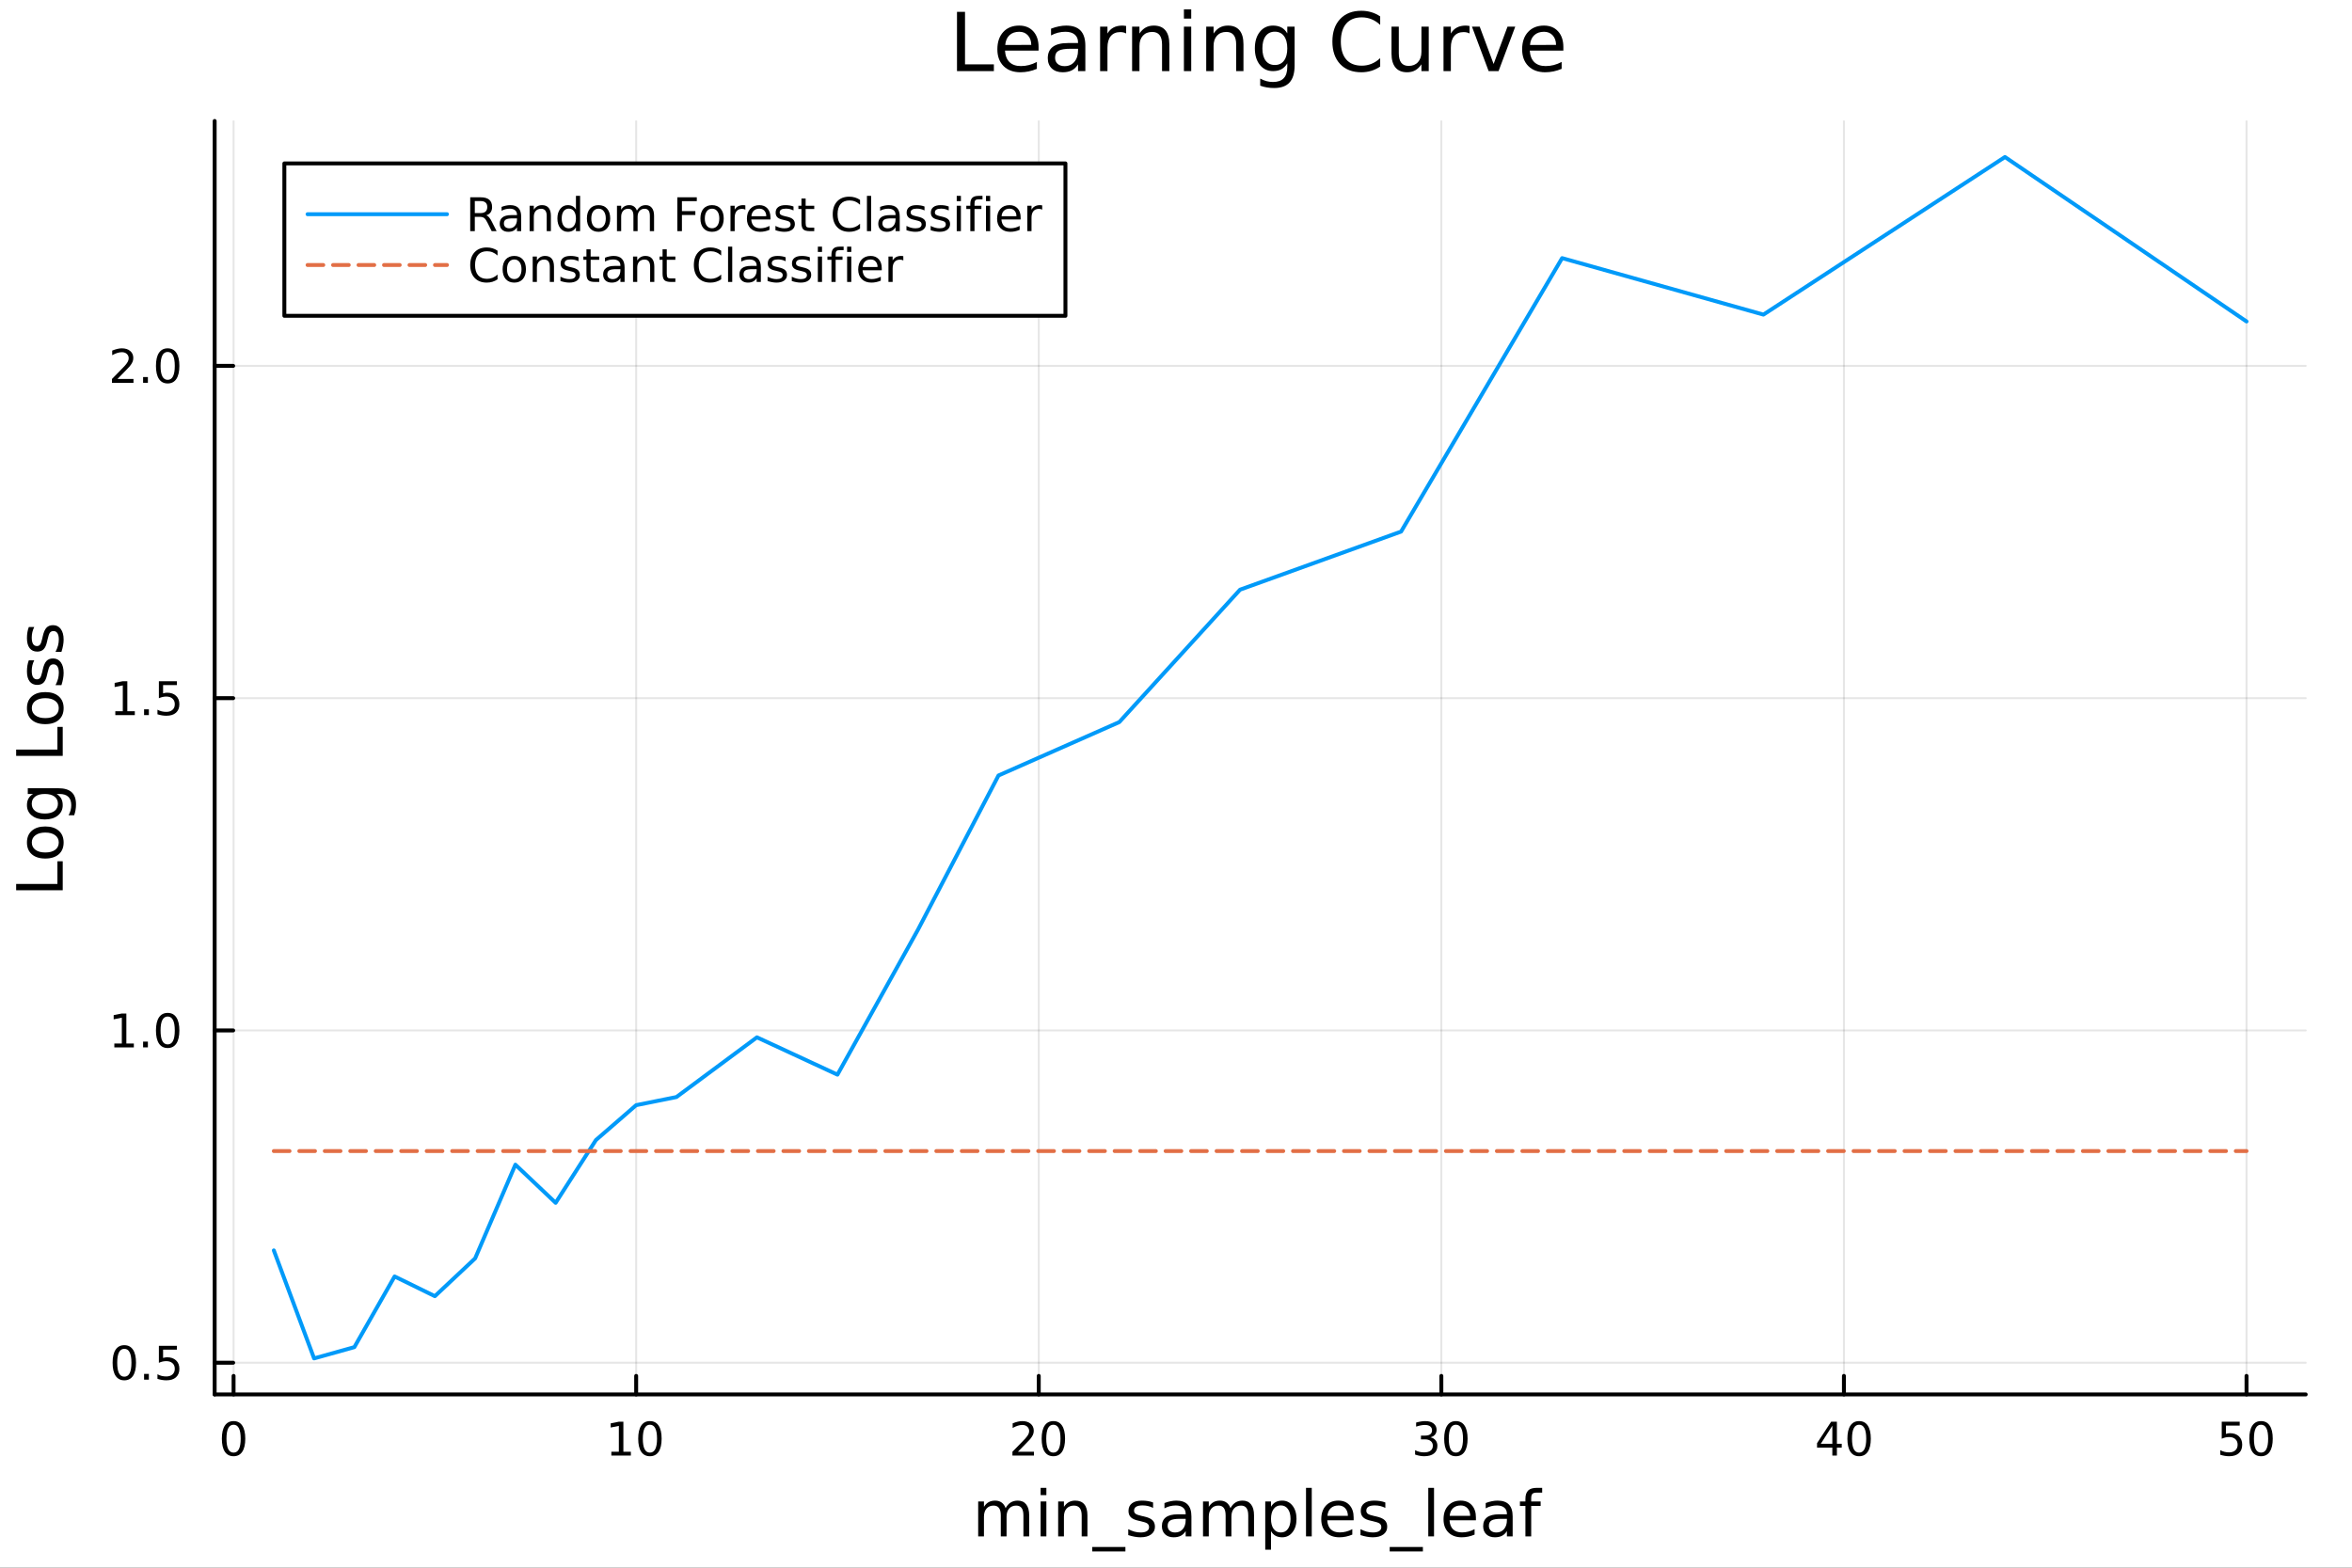 <svg xmlns="http://www.w3.org/2000/svg" xmlns:xlink="http://www.w3.org/1999/xlink" width="600" height="400" viewBox="0 0 2400 1600">
<rect x="0" y="0" width="2400" height="1600" fill="#333333" stroke="none"/>
<defs>
  <clipPath id="clip720">
    <rect x="0" y="0" width="2400" height="1600"></rect>
  </clipPath>
</defs>
<path clip-path="url(#clip720)" d="M0 1600 L2400 1600 L2400 0 L0 0  Z" fill="#ffffff" fill-rule="evenodd" fill-opacity="1"></path>
<defs>
  <clipPath id="clip721">
    <rect x="480" y="0" width="1681" height="1600"></rect>
  </clipPath>
</defs>
<path clip-path="url(#clip720)" d="M219.033 1423.18 L2352.76 1423.18 L2352.76 123.472 L219.033 123.472  Z" fill="#ffffff" fill-rule="evenodd" fill-opacity="1"></path>
<defs>
  <clipPath id="clip722">
    <rect x="219" y="123" width="2135" height="1301"></rect>
  </clipPath>
</defs>
<polyline clip-path="url(#clip722)" style="stroke:#000000; stroke-linecap:round; stroke-linejoin:round; stroke-width:2; stroke-opacity:0.1; fill:none" points="238.341,1423.18 238.341,123.472 "></polyline>
<polyline clip-path="url(#clip722)" style="stroke:#000000; stroke-linecap:round; stroke-linejoin:round; stroke-width:2; stroke-opacity:0.1; fill:none" points="649.146,1423.18 649.146,123.472 "></polyline>
<polyline clip-path="url(#clip722)" style="stroke:#000000; stroke-linecap:round; stroke-linejoin:round; stroke-width:2; stroke-opacity:0.1; fill:none" points="1059.95,1423.18 1059.95,123.472 "></polyline>
<polyline clip-path="url(#clip722)" style="stroke:#000000; stroke-linecap:round; stroke-linejoin:round; stroke-width:2; stroke-opacity:0.1; fill:none" points="1470.76,1423.18 1470.76,123.472 "></polyline>
<polyline clip-path="url(#clip722)" style="stroke:#000000; stroke-linecap:round; stroke-linejoin:round; stroke-width:2; stroke-opacity:0.1; fill:none" points="1881.56,1423.18 1881.56,123.472 "></polyline>
<polyline clip-path="url(#clip722)" style="stroke:#000000; stroke-linecap:round; stroke-linejoin:round; stroke-width:2; stroke-opacity:0.1; fill:none" points="2292.37,1423.18 2292.37,123.472 "></polyline>
<polyline clip-path="url(#clip722)" style="stroke:#000000; stroke-linecap:round; stroke-linejoin:round; stroke-width:2; stroke-opacity:0.1; fill:none" points="219.033,1390.82 2352.76,1390.82 "></polyline>
<polyline clip-path="url(#clip722)" style="stroke:#000000; stroke-linecap:round; stroke-linejoin:round; stroke-width:2; stroke-opacity:0.1; fill:none" points="219.033,1051.68 2352.76,1051.68 "></polyline>
<polyline clip-path="url(#clip722)" style="stroke:#000000; stroke-linecap:round; stroke-linejoin:round; stroke-width:2; stroke-opacity:0.1; fill:none" points="219.033,712.547 2352.76,712.547 "></polyline>
<polyline clip-path="url(#clip722)" style="stroke:#000000; stroke-linecap:round; stroke-linejoin:round; stroke-width:2; stroke-opacity:0.1; fill:none" points="219.033,373.412 2352.76,373.412 "></polyline>
<polyline clip-path="url(#clip720)" style="stroke:#000000; stroke-linecap:round; stroke-linejoin:round; stroke-width:4; stroke-opacity:1; fill:none" points="219.033,1423.18 2352.76,1423.18 "></polyline>
<polyline clip-path="url(#clip720)" style="stroke:#000000; stroke-linecap:round; stroke-linejoin:round; stroke-width:4; stroke-opacity:1; fill:none" points="238.341,1423.18 238.341,1404.28 "></polyline>
<polyline clip-path="url(#clip720)" style="stroke:#000000; stroke-linecap:round; stroke-linejoin:round; stroke-width:4; stroke-opacity:1; fill:none" points="649.146,1423.18 649.146,1404.28 "></polyline>
<polyline clip-path="url(#clip720)" style="stroke:#000000; stroke-linecap:round; stroke-linejoin:round; stroke-width:4; stroke-opacity:1; fill:none" points="1059.95,1423.18 1059.95,1404.28 "></polyline>
<polyline clip-path="url(#clip720)" style="stroke:#000000; stroke-linecap:round; stroke-linejoin:round; stroke-width:4; stroke-opacity:1; fill:none" points="1470.76,1423.18 1470.76,1404.28 "></polyline>
<polyline clip-path="url(#clip720)" style="stroke:#000000; stroke-linecap:round; stroke-linejoin:round; stroke-width:4; stroke-opacity:1; fill:none" points="1881.56,1423.18 1881.56,1404.28 "></polyline>
<polyline clip-path="url(#clip720)" style="stroke:#000000; stroke-linecap:round; stroke-linejoin:round; stroke-width:4; stroke-opacity:1; fill:none" points="2292.37,1423.18 2292.37,1404.28 "></polyline>
<path clip-path="url(#clip720)" d="M238.341 1454.1 Q234.73 1454.1 232.901 1457.66 Q231.095 1461.2 231.095 1468.33 Q231.095 1475.44 232.901 1479.01 Q234.73 1482.55 238.341 1482.55 Q241.975 1482.55 243.781 1479.01 Q245.609 1475.44 245.609 1468.33 Q245.609 1461.2 243.781 1457.66 Q241.975 1454.1 238.341 1454.1 M238.341 1450.39 Q244.151 1450.39 247.206 1455 Q250.285 1459.58 250.285 1468.33 Q250.285 1477.06 247.206 1481.67 Q244.151 1486.25 238.341 1486.25 Q232.531 1486.25 229.452 1481.67 Q226.396 1477.06 226.396 1468.33 Q226.396 1459.58 229.452 1455 Q232.531 1450.39 238.341 1450.39 Z" fill="#000000" fill-rule="nonzero" fill-opacity="1"></path><path clip-path="url(#clip720)" d="M623.834 1481.64 L631.473 1481.64 L631.473 1455.28 L623.162 1456.95 L623.162 1452.69 L631.426 1451.02 L636.102 1451.02 L636.102 1481.64 L643.741 1481.64 L643.741 1485.58 L623.834 1485.58 L623.834 1481.64 Z" fill="#000000" fill-rule="nonzero" fill-opacity="1"></path><path clip-path="url(#clip720)" d="M663.185 1454.1 Q659.574 1454.1 657.746 1457.66 Q655.94 1461.2 655.94 1468.33 Q655.94 1475.44 657.746 1479.01 Q659.574 1482.55 663.185 1482.55 Q666.82 1482.55 668.625 1479.01 Q670.454 1475.44 670.454 1468.33 Q670.454 1461.2 668.625 1457.66 Q666.82 1454.1 663.185 1454.1 M663.185 1450.39 Q668.996 1450.39 672.051 1455 Q675.13 1459.58 675.13 1468.33 Q675.13 1477.06 672.051 1481.67 Q668.996 1486.25 663.185 1486.25 Q657.375 1486.25 654.297 1481.67 Q651.241 1477.06 651.241 1468.33 Q651.241 1459.58 654.297 1455 Q657.375 1450.39 663.185 1450.39 Z" fill="#000000" fill-rule="nonzero" fill-opacity="1"></path><path clip-path="url(#clip720)" d="M1038.72 1481.64 L1055.04 1481.64 L1055.04 1485.58 L1033.1 1485.58 L1033.1 1481.64 Q1035.76 1478.89 1040.35 1474.26 Q1044.95 1469.61 1046.13 1468.27 Q1048.38 1465.74 1049.26 1464.01 Q1050.16 1462.25 1050.16 1460.56 Q1050.16 1457.8 1048.22 1456.07 Q1046.29 1454.33 1043.19 1454.33 Q1040.99 1454.33 1038.54 1455.09 Q1036.11 1455.86 1033.33 1457.41 L1033.33 1452.69 Q1036.16 1451.55 1038.61 1450.97 Q1041.06 1450.39 1043.1 1450.39 Q1048.47 1450.39 1051.66 1453.08 Q1054.86 1455.77 1054.86 1460.26 Q1054.86 1462.39 1054.05 1464.31 Q1053.26 1466.2 1051.16 1468.8 Q1050.58 1469.47 1047.47 1472.69 Q1044.37 1475.88 1038.72 1481.64 Z" fill="#000000" fill-rule="nonzero" fill-opacity="1"></path><path clip-path="url(#clip720)" d="M1074.86 1454.1 Q1071.25 1454.1 1069.42 1457.66 Q1067.61 1461.2 1067.61 1468.33 Q1067.61 1475.44 1069.42 1479.01 Q1071.25 1482.55 1074.86 1482.55 Q1078.49 1482.55 1080.3 1479.01 Q1082.13 1475.44 1082.13 1468.33 Q1082.13 1461.2 1080.3 1457.66 Q1078.49 1454.1 1074.86 1454.1 M1074.86 1450.39 Q1080.67 1450.39 1083.72 1455 Q1086.8 1459.58 1086.8 1468.33 Q1086.8 1477.06 1083.72 1481.67 Q1080.67 1486.25 1074.86 1486.25 Q1069.05 1486.25 1065.97 1481.67 Q1062.91 1477.06 1062.91 1468.33 Q1062.91 1459.58 1065.97 1455 Q1069.05 1450.39 1074.86 1450.39 Z" fill="#000000" fill-rule="nonzero" fill-opacity="1"></path><path clip-path="url(#clip720)" d="M1459.6 1466.95 Q1462.96 1467.66 1464.83 1469.93 Q1466.73 1472.2 1466.73 1475.53 Q1466.73 1480.65 1463.21 1483.45 Q1459.69 1486.25 1453.21 1486.25 Q1451.03 1486.25 1448.72 1485.81 Q1446.43 1485.39 1443.97 1484.54 L1443.97 1480.02 Q1445.92 1481.16 1448.23 1481.74 Q1450.55 1482.32 1453.07 1482.32 Q1457.47 1482.32 1459.76 1480.58 Q1462.08 1478.84 1462.08 1475.53 Q1462.08 1472.48 1459.92 1470.77 Q1457.79 1469.03 1453.97 1469.03 L1449.95 1469.03 L1449.95 1465.19 L1454.16 1465.19 Q1457.61 1465.19 1459.44 1463.82 Q1461.27 1462.43 1461.27 1459.84 Q1461.27 1457.18 1459.37 1455.77 Q1457.49 1454.33 1453.97 1454.33 Q1452.05 1454.33 1449.85 1454.75 Q1447.66 1455.16 1445.02 1456.04 L1445.02 1451.88 Q1447.68 1451.14 1449.99 1450.77 Q1452.33 1450.39 1454.39 1450.39 Q1459.72 1450.39 1462.82 1452.83 Q1465.92 1455.23 1465.92 1459.35 Q1465.92 1462.22 1464.28 1464.21 Q1462.63 1466.18 1459.6 1466.95 Z" fill="#000000" fill-rule="nonzero" fill-opacity="1"></path><path clip-path="url(#clip720)" d="M1485.59 1454.1 Q1481.98 1454.1 1480.15 1457.66 Q1478.35 1461.2 1478.35 1468.33 Q1478.35 1475.44 1480.15 1479.01 Q1481.98 1482.55 1485.59 1482.55 Q1489.23 1482.55 1491.03 1479.01 Q1492.86 1475.44 1492.86 1468.33 Q1492.86 1461.2 1491.03 1457.66 Q1489.23 1454.1 1485.59 1454.1 M1485.59 1450.39 Q1491.4 1450.39 1494.46 1455 Q1497.54 1459.58 1497.54 1468.33 Q1497.54 1477.06 1494.46 1481.67 Q1491.4 1486.25 1485.59 1486.25 Q1479.78 1486.25 1476.71 1481.67 Q1473.65 1477.06 1473.65 1468.33 Q1473.65 1459.58 1476.71 1455 Q1479.78 1450.39 1485.59 1450.39 Z" fill="#000000" fill-rule="nonzero" fill-opacity="1"></path><path clip-path="url(#clip720)" d="M1869.73 1455.09 L1857.93 1473.54 L1869.73 1473.54 L1869.73 1455.09 M1868.51 1451.02 L1874.39 1451.02 L1874.39 1473.54 L1879.32 1473.54 L1879.32 1477.43 L1874.39 1477.43 L1874.39 1485.58 L1869.73 1485.58 L1869.73 1477.43 L1854.13 1477.43 L1854.13 1472.92 L1868.51 1451.02 Z" fill="#000000" fill-rule="nonzero" fill-opacity="1"></path><path clip-path="url(#clip720)" d="M1897.05 1454.1 Q1893.44 1454.1 1891.61 1457.66 Q1889.8 1461.2 1889.8 1468.33 Q1889.8 1475.44 1891.61 1479.01 Q1893.44 1482.55 1897.05 1482.55 Q1900.68 1482.55 1902.49 1479.01 Q1904.32 1475.44 1904.32 1468.33 Q1904.32 1461.2 1902.49 1457.66 Q1900.68 1454.1 1897.05 1454.1 M1897.05 1450.39 Q1902.86 1450.39 1905.91 1455 Q1908.99 1459.58 1908.99 1468.33 Q1908.99 1477.06 1905.91 1481.67 Q1902.86 1486.25 1897.05 1486.25 Q1891.24 1486.25 1888.16 1481.67 Q1885.1 1477.06 1885.1 1468.33 Q1885.1 1459.58 1888.16 1455 Q1891.24 1450.39 1897.05 1450.39 Z" fill="#000000" fill-rule="nonzero" fill-opacity="1"></path><path clip-path="url(#clip720)" d="M2267.07 1451.02 L2285.42 1451.02 L2285.42 1454.96 L2271.35 1454.96 L2271.35 1463.43 Q2272.37 1463.08 2273.39 1462.92 Q2274.4 1462.73 2275.42 1462.73 Q2281.21 1462.73 2284.59 1465.9 Q2287.97 1469.08 2287.97 1474.49 Q2287.97 1480.07 2284.5 1483.17 Q2281.02 1486.25 2274.71 1486.25 Q2272.53 1486.25 2270.26 1485.88 Q2268.02 1485.51 2265.61 1484.77 L2265.61 1480.07 Q2267.69 1481.2 2269.91 1481.76 Q2272.14 1482.32 2274.61 1482.32 Q2278.62 1482.32 2280.96 1480.21 Q2283.29 1478.1 2283.29 1474.49 Q2283.29 1470.88 2280.96 1468.77 Q2278.62 1466.67 2274.61 1466.67 Q2272.74 1466.67 2270.86 1467.08 Q2269.01 1467.5 2267.07 1468.38 L2267.07 1451.02 Z" fill="#000000" fill-rule="nonzero" fill-opacity="1"></path><path clip-path="url(#clip720)" d="M2307.18 1454.1 Q2303.57 1454.1 2301.74 1457.66 Q2299.94 1461.2 2299.94 1468.33 Q2299.94 1475.44 2301.74 1479.01 Q2303.57 1482.55 2307.18 1482.55 Q2310.82 1482.55 2312.62 1479.01 Q2314.45 1475.44 2314.45 1468.33 Q2314.45 1461.2 2312.62 1457.66 Q2310.82 1454.1 2307.18 1454.1 M2307.18 1450.39 Q2312.99 1450.39 2316.05 1455 Q2319.13 1459.58 2319.13 1468.33 Q2319.13 1477.06 2316.05 1481.67 Q2312.99 1486.25 2307.18 1486.25 Q2301.37 1486.25 2298.29 1481.67 Q2295.24 1477.06 2295.24 1468.33 Q2295.24 1459.58 2298.29 1455 Q2301.37 1450.39 2307.18 1450.39 Z" fill="#000000" fill-rule="nonzero" fill-opacity="1"></path><path clip-path="url(#clip720)" d="M1026.13 1539.24 Q1028.32 1535.29 1031.38 1533.41 Q1034.43 1531.54 1038.57 1531.54 Q1044.14 1531.54 1047.16 1535.45 Q1050.19 1539.33 1050.19 1546.53 L1050.19 1568.04 L1044.3 1568.04 L1044.3 1546.72 Q1044.3 1541.59 1042.49 1539.11 Q1040.67 1536.63 1036.95 1536.63 Q1032.4 1536.63 1029.75 1539.65 Q1027.11 1542.68 1027.11 1547.9 L1027.11 1568.04 L1021.22 1568.04 L1021.22 1546.72 Q1021.22 1541.56 1019.41 1539.11 Q1017.6 1536.63 1013.81 1536.63 Q1009.32 1536.63 1006.68 1539.68 Q1004.04 1542.71 1004.04 1547.9 L1004.04 1568.04 L998.149 1568.04 L998.149 1532.4 L1004.04 1532.4 L1004.04 1537.93 Q1006.04 1534.66 1008.84 1533.1 Q1011.64 1531.54 1015.5 1531.54 Q1019.38 1531.54 1022.08 1533.51 Q1024.82 1535.48 1026.13 1539.24 Z" fill="#000000" fill-rule="nonzero" fill-opacity="1"></path><path clip-path="url(#clip720)" d="M1061.87 1532.4 L1067.73 1532.4 L1067.73 1568.04 L1061.87 1568.04 L1061.87 1532.4 M1061.87 1518.52 L1067.73 1518.52 L1067.73 1525.93 L1061.87 1525.93 L1061.87 1518.52 Z" fill="#000000" fill-rule="nonzero" fill-opacity="1"></path><path clip-path="url(#clip720)" d="M1109.61 1546.53 L1109.61 1568.04 L1103.76 1568.04 L1103.76 1546.72 Q1103.76 1541.66 1101.78 1539.14 Q1099.81 1536.63 1095.86 1536.63 Q1091.12 1536.63 1088.38 1539.65 Q1085.65 1542.68 1085.65 1547.9 L1085.65 1568.04 L1079.76 1568.04 L1079.76 1532.4 L1085.65 1532.4 L1085.65 1537.93 Q1087.75 1534.72 1090.58 1533.13 Q1093.44 1531.54 1097.17 1531.54 Q1103.31 1531.54 1106.46 1535.36 Q1109.61 1539.14 1109.61 1546.53 Z" fill="#000000" fill-rule="nonzero" fill-opacity="1"></path><path clip-path="url(#clip720)" d="M1148.38 1578.87 L1148.38 1583.42 L1114.51 1583.42 L1114.51 1578.87 L1148.38 1578.87 Z" fill="#000000" fill-rule="nonzero" fill-opacity="1"></path><path clip-path="url(#clip720)" d="M1176.61 1533.45 L1176.61 1538.98 Q1174.13 1537.71 1171.45 1537.07 Q1168.78 1536.44 1165.92 1536.44 Q1161.56 1536.44 1159.36 1537.77 Q1157.2 1539.11 1157.2 1541.79 Q1157.2 1543.82 1158.76 1545 Q1160.31 1546.15 1165.03 1547.2 L1167.03 1547.64 Q1173.27 1548.98 1175.88 1551.43 Q1178.52 1553.85 1178.52 1558.21 Q1178.52 1563.17 1174.57 1566.07 Q1170.66 1568.97 1163.78 1568.97 Q1160.92 1568.97 1157.8 1568.39 Q1154.71 1567.85 1151.28 1566.74 L1151.28 1560.69 Q1154.52 1562.38 1157.67 1563.24 Q1160.82 1564.07 1163.91 1564.07 Q1168.05 1564.07 1170.28 1562.66 Q1172.51 1561.23 1172.51 1558.65 Q1172.51 1556.27 1170.88 1554.99 Q1169.29 1553.72 1163.85 1552.54 L1161.81 1552.07 Q1156.37 1550.92 1153.95 1548.56 Q1151.53 1546.18 1151.53 1542.04 Q1151.53 1537.01 1155.1 1534.27 Q1158.66 1531.54 1165.22 1531.54 Q1168.46 1531.54 1171.33 1532.01 Q1174.19 1532.49 1176.61 1533.45 Z" fill="#000000" fill-rule="nonzero" fill-opacity="1"></path><path clip-path="url(#clip720)" d="M1204.05 1550.12 Q1196.95 1550.12 1194.21 1551.75 Q1191.48 1553.37 1191.48 1557.29 Q1191.48 1560.4 1193.51 1562.25 Q1195.58 1564.07 1199.11 1564.07 Q1203.98 1564.07 1206.91 1560.63 Q1209.87 1557.16 1209.87 1551.43 L1209.87 1550.12 L1204.05 1550.12 M1215.73 1547.71 L1215.73 1568.04 L1209.87 1568.04 L1209.87 1562.63 Q1207.87 1565.88 1204.87 1567.44 Q1201.88 1568.97 1197.55 1568.97 Q1192.08 1568.97 1188.83 1565.91 Q1185.62 1562.82 1185.62 1557.67 Q1185.62 1551.65 1189.63 1548.6 Q1193.67 1545.54 1201.66 1545.54 L1209.87 1545.54 L1209.87 1544.97 Q1209.87 1540.93 1207.2 1538.73 Q1204.56 1536.5 1199.75 1536.5 Q1196.69 1536.5 1193.8 1537.23 Q1190.9 1537.97 1188.23 1539.43 L1188.23 1534.02 Q1191.44 1532.78 1194.47 1532.17 Q1197.49 1531.54 1200.36 1531.54 Q1208.09 1531.54 1211.91 1535.55 Q1215.73 1539.56 1215.73 1547.71 Z" fill="#000000" fill-rule="nonzero" fill-opacity="1"></path><path clip-path="url(#clip720)" d="M1255.55 1539.24 Q1257.74 1535.29 1260.8 1533.41 Q1263.85 1531.54 1267.99 1531.54 Q1273.56 1531.54 1276.58 1535.45 Q1279.61 1539.33 1279.61 1546.53 L1279.61 1568.04 L1273.72 1568.04 L1273.72 1546.72 Q1273.72 1541.59 1271.91 1539.11 Q1270.09 1536.63 1266.37 1536.63 Q1261.82 1536.63 1259.17 1539.65 Q1256.53 1542.68 1256.53 1547.9 L1256.53 1568.04 L1250.64 1568.04 L1250.64 1546.72 Q1250.64 1541.56 1248.83 1539.11 Q1247.02 1536.63 1243.23 1536.63 Q1238.74 1536.63 1236.1 1539.68 Q1233.46 1542.71 1233.46 1547.9 L1233.46 1568.04 L1227.57 1568.04 L1227.57 1532.4 L1233.46 1532.4 L1233.46 1537.93 Q1235.46 1534.66 1238.26 1533.1 Q1241.06 1531.54 1244.92 1531.54 Q1248.8 1531.54 1251.5 1533.51 Q1254.24 1535.48 1255.55 1539.24 Z" fill="#000000" fill-rule="nonzero" fill-opacity="1"></path><path clip-path="url(#clip720)" d="M1296.95 1562.7 L1296.95 1581.6 L1291.07 1581.6 L1291.07 1532.4 L1296.95 1532.4 L1296.95 1537.81 Q1298.8 1534.62 1301.6 1533.1 Q1304.43 1531.54 1308.35 1531.54 Q1314.84 1531.54 1318.88 1536.69 Q1322.96 1541.85 1322.96 1550.25 Q1322.96 1558.65 1318.88 1563.81 Q1314.84 1568.97 1308.35 1568.97 Q1304.43 1568.97 1301.6 1567.44 Q1298.8 1565.88 1296.95 1562.7 M1316.88 1550.25 Q1316.88 1543.79 1314.21 1540.13 Q1311.56 1536.44 1306.92 1536.44 Q1302.27 1536.44 1299.6 1540.13 Q1296.95 1543.79 1296.95 1550.25 Q1296.95 1556.71 1299.6 1560.4 Q1302.27 1564.07 1306.92 1564.07 Q1311.56 1564.07 1314.21 1560.4 Q1316.88 1556.71 1316.88 1550.25 Z" fill="#000000" fill-rule="nonzero" fill-opacity="1"></path><path clip-path="url(#clip720)" d="M1332.67 1518.52 L1338.52 1518.52 L1338.52 1568.04 L1332.67 1568.04 L1332.67 1518.52 Z" fill="#000000" fill-rule="nonzero" fill-opacity="1"></path><path clip-path="url(#clip720)" d="M1381.27 1548.76 L1381.27 1551.62 L1354.34 1551.62 Q1354.72 1557.67 1357.97 1560.85 Q1361.25 1564 1367.07 1564 Q1370.45 1564 1373.6 1563.17 Q1376.78 1562.35 1379.9 1560.69 L1379.9 1566.23 Q1376.75 1567.57 1373.44 1568.27 Q1370.13 1568.97 1366.72 1568.97 Q1358.19 1568.97 1353.2 1564 Q1348.23 1559.04 1348.23 1550.57 Q1348.23 1541.82 1352.94 1536.69 Q1357.68 1531.54 1365.7 1531.54 Q1372.9 1531.54 1377.07 1536.18 Q1381.27 1540.8 1381.27 1548.76 M1375.41 1547.04 Q1375.35 1542.23 1372.71 1539.37 Q1370.1 1536.5 1365.77 1536.5 Q1360.87 1536.5 1357.91 1539.27 Q1354.98 1542.04 1354.53 1547.07 L1375.41 1547.04 Z" fill="#000000" fill-rule="nonzero" fill-opacity="1"></path><path clip-path="url(#clip720)" d="M1413.61 1533.45 L1413.61 1538.98 Q1411.12 1537.71 1408.45 1537.07 Q1405.78 1536.44 1402.91 1536.44 Q1398.55 1536.44 1396.36 1537.77 Q1394.19 1539.11 1394.19 1541.79 Q1394.19 1543.82 1395.75 1545 Q1397.31 1546.15 1402.02 1547.2 L1404.03 1547.64 Q1410.26 1548.98 1412.87 1551.43 Q1415.52 1553.85 1415.52 1558.21 Q1415.52 1563.17 1411.57 1566.07 Q1407.65 1568.97 1400.78 1568.97 Q1397.91 1568.97 1394.8 1568.39 Q1391.71 1567.85 1388.27 1566.74 L1388.27 1560.69 Q1391.52 1562.38 1394.67 1563.24 Q1397.82 1564.07 1400.91 1564.07 Q1405.04 1564.07 1407.27 1562.66 Q1409.5 1561.23 1409.5 1558.65 Q1409.5 1556.27 1407.88 1554.99 Q1406.29 1553.72 1400.84 1552.54 L1398.81 1552.07 Q1393.36 1550.92 1390.94 1548.56 Q1388.53 1546.18 1388.53 1542.04 Q1388.53 1537.01 1392.09 1534.27 Q1395.66 1531.54 1402.21 1531.54 Q1405.46 1531.54 1408.32 1532.01 Q1411.19 1532.49 1413.61 1533.45 Z" fill="#000000" fill-rule="nonzero" fill-opacity="1"></path><path clip-path="url(#clip720)" d="M1451.93 1578.87 L1451.93 1583.42 L1418.06 1583.42 L1418.06 1578.87 L1451.93 1578.87 Z" fill="#000000" fill-rule="nonzero" fill-opacity="1"></path><path clip-path="url(#clip720)" d="M1457.43 1518.52 L1463.29 1518.52 L1463.29 1568.04 L1457.43 1568.04 L1457.43 1518.52 Z" fill="#000000" fill-rule="nonzero" fill-opacity="1"></path><path clip-path="url(#clip720)" d="M1506.04 1548.76 L1506.04 1551.62 L1479.11 1551.62 Q1479.49 1557.67 1482.74 1560.85 Q1486.02 1564 1491.84 1564 Q1495.21 1564 1498.37 1563.17 Q1501.55 1562.35 1504.67 1560.69 L1504.67 1566.23 Q1501.52 1567.57 1498.21 1568.27 Q1494.9 1568.97 1491.49 1568.97 Q1482.96 1568.97 1477.96 1564 Q1473 1559.04 1473 1550.57 Q1473 1541.82 1477.71 1536.69 Q1482.45 1531.54 1490.47 1531.54 Q1497.67 1531.54 1501.84 1536.18 Q1506.04 1540.8 1506.04 1548.76 M1500.18 1547.04 Q1500.12 1542.23 1497.47 1539.37 Q1494.86 1536.5 1490.54 1536.5 Q1485.63 1536.5 1482.67 1539.27 Q1479.75 1542.04 1479.3 1547.07 L1500.18 1547.04 Z" fill="#000000" fill-rule="nonzero" fill-opacity="1"></path><path clip-path="url(#clip720)" d="M1531.85 1550.12 Q1524.75 1550.12 1522.01 1551.75 Q1519.28 1553.37 1519.28 1557.29 Q1519.28 1560.4 1521.31 1562.25 Q1523.38 1564.07 1526.92 1564.07 Q1531.79 1564.07 1534.71 1560.63 Q1537.67 1557.16 1537.67 1551.43 L1537.67 1550.12 L1531.85 1550.12 M1543.53 1547.71 L1543.53 1568.04 L1537.67 1568.04 L1537.67 1562.63 Q1535.67 1565.88 1532.68 1567.44 Q1529.69 1568.97 1525.36 1568.97 Q1519.88 1568.97 1516.64 1565.91 Q1513.42 1562.82 1513.42 1557.67 Q1513.42 1551.65 1517.43 1548.6 Q1521.47 1545.54 1529.46 1545.54 L1537.67 1545.54 L1537.67 1544.97 Q1537.67 1540.93 1535 1538.73 Q1532.36 1536.5 1527.55 1536.5 Q1524.5 1536.5 1521.6 1537.23 Q1518.7 1537.97 1516.03 1539.43 L1516.03 1534.02 Q1519.25 1532.78 1522.27 1532.17 Q1525.29 1531.54 1528.16 1531.54 Q1535.89 1531.54 1539.71 1535.55 Q1543.53 1539.56 1543.53 1547.71 Z" fill="#000000" fill-rule="nonzero" fill-opacity="1"></path><path clip-path="url(#clip720)" d="M1573.64 1518.52 L1573.64 1523.39 L1568.04 1523.39 Q1564.89 1523.39 1563.65 1524.66 Q1562.44 1525.93 1562.44 1529.24 L1562.44 1532.4 L1572.08 1532.4 L1572.08 1536.95 L1562.44 1536.95 L1562.44 1568.04 L1556.55 1568.04 L1556.55 1536.95 L1550.95 1536.95 L1550.95 1532.4 L1556.55 1532.4 L1556.55 1529.91 Q1556.55 1523.96 1559.32 1521.26 Q1562.09 1518.52 1568.1 1518.52 L1573.64 1518.52 Z" fill="#000000" fill-rule="nonzero" fill-opacity="1"></path><polyline clip-path="url(#clip720)" style="stroke:#000000; stroke-linecap:round; stroke-linejoin:round; stroke-width:4; stroke-opacity:1; fill:none" points="219.033,1423.18 219.033,123.472 "></polyline>
<polyline clip-path="url(#clip720)" style="stroke:#000000; stroke-linecap:round; stroke-linejoin:round; stroke-width:4; stroke-opacity:1; fill:none" points="219.033,1390.82 237.931,1390.82 "></polyline>
<polyline clip-path="url(#clip720)" style="stroke:#000000; stroke-linecap:round; stroke-linejoin:round; stroke-width:4; stroke-opacity:1; fill:none" points="219.033,1051.68 237.931,1051.68 "></polyline>
<polyline clip-path="url(#clip720)" style="stroke:#000000; stroke-linecap:round; stroke-linejoin:round; stroke-width:4; stroke-opacity:1; fill:none" points="219.033,712.547 237.931,712.547 "></polyline>
<polyline clip-path="url(#clip720)" style="stroke:#000000; stroke-linecap:round; stroke-linejoin:round; stroke-width:4; stroke-opacity:1; fill:none" points="219.033,373.412 237.931,373.412 "></polyline>
<path clip-path="url(#clip720)" d="M126.853 1376.62 Q123.242 1376.62 121.413 1380.18 Q119.607 1383.72 119.607 1390.85 Q119.607 1397.96 121.413 1401.52 Q123.242 1405.06 126.853 1405.06 Q130.487 1405.06 132.292 1401.52 Q134.121 1397.96 134.121 1390.85 Q134.121 1383.72 132.292 1380.18 Q130.487 1376.62 126.853 1376.62 M126.853 1372.91 Q132.663 1372.91 135.718 1377.52 Q138.797 1382.1 138.797 1390.85 Q138.797 1399.58 135.718 1404.19 Q132.663 1408.77 126.853 1408.77 Q121.043 1408.77 117.964 1404.19 Q114.908 1399.58 114.908 1390.85 Q114.908 1382.1 117.964 1377.52 Q121.043 1372.91 126.853 1372.91 Z" fill="#000000" fill-rule="nonzero" fill-opacity="1"></path><path clip-path="url(#clip720)" d="M147.015 1402.22 L151.899 1402.22 L151.899 1408.1 L147.015 1408.1 L147.015 1402.22 Z" fill="#000000" fill-rule="nonzero" fill-opacity="1"></path><path clip-path="url(#clip720)" d="M162.13 1373.54 L180.487 1373.54 L180.487 1377.47 L166.413 1377.47 L166.413 1385.94 Q167.431 1385.6 168.45 1385.44 Q169.468 1385.25 170.487 1385.25 Q176.274 1385.25 179.653 1388.42 Q183.033 1391.59 183.033 1397.01 Q183.033 1402.59 179.561 1405.69 Q176.089 1408.77 169.769 1408.77 Q167.593 1408.77 165.325 1408.4 Q163.079 1408.03 160.672 1407.29 L160.672 1402.59 Q162.755 1403.72 164.977 1404.28 Q167.2 1404.83 169.677 1404.83 Q173.681 1404.83 176.019 1402.73 Q178.357 1400.62 178.357 1397.01 Q178.357 1393.4 176.019 1391.29 Q173.681 1389.19 169.677 1389.19 Q167.802 1389.19 165.927 1389.6 Q164.075 1390.02 162.13 1390.9 L162.13 1373.54 Z" fill="#000000" fill-rule="nonzero" fill-opacity="1"></path><path clip-path="url(#clip720)" d="M116.668 1065.03 L124.306 1065.03 L124.306 1038.66 L115.996 1040.33 L115.996 1036.07 L124.26 1034.4 L128.936 1034.4 L128.936 1065.03 L136.575 1065.03 L136.575 1068.96 L116.668 1068.96 L116.668 1065.03 Z" fill="#000000" fill-rule="nonzero" fill-opacity="1"></path><path clip-path="url(#clip720)" d="M146.019 1063.08 L150.903 1063.08 L150.903 1068.96 L146.019 1068.96 L146.019 1063.08 Z" fill="#000000" fill-rule="nonzero" fill-opacity="1"></path><path clip-path="url(#clip720)" d="M171.089 1037.48 Q167.477 1037.48 165.649 1041.05 Q163.843 1044.59 163.843 1051.72 Q163.843 1058.82 165.649 1062.39 Q167.477 1065.93 171.089 1065.93 Q174.723 1065.93 176.528 1062.39 Q178.357 1058.82 178.357 1051.72 Q178.357 1044.59 176.528 1041.05 Q174.723 1037.48 171.089 1037.48 M171.089 1033.78 Q176.899 1033.78 179.954 1038.38 Q183.033 1042.97 183.033 1051.72 Q183.033 1060.44 179.954 1065.05 Q176.899 1069.63 171.089 1069.63 Q165.278 1069.63 162.2 1065.05 Q159.144 1060.44 159.144 1051.72 Q159.144 1042.97 162.2 1038.38 Q165.278 1033.78 171.089 1033.78 Z" fill="#000000" fill-rule="nonzero" fill-opacity="1"></path><path clip-path="url(#clip720)" d="M117.663 725.892 L125.302 725.892 L125.302 699.526 L116.992 701.193 L116.992 696.933 L125.255 695.267 L129.931 695.267 L129.931 725.892 L137.57 725.892 L137.57 729.827 L117.663 729.827 L117.663 725.892 Z" fill="#000000" fill-rule="nonzero" fill-opacity="1"></path><path clip-path="url(#clip720)" d="M147.015 723.947 L151.899 723.947 L151.899 729.827 L147.015 729.827 L147.015 723.947 Z" fill="#000000" fill-rule="nonzero" fill-opacity="1"></path><path clip-path="url(#clip720)" d="M162.13 695.267 L180.487 695.267 L180.487 699.202 L166.413 699.202 L166.413 707.674 Q167.431 707.327 168.45 707.165 Q169.468 706.98 170.487 706.98 Q176.274 706.98 179.653 710.151 Q183.033 713.322 183.033 718.739 Q183.033 724.318 179.561 727.419 Q176.089 730.498 169.769 730.498 Q167.593 730.498 165.325 730.128 Q163.079 729.757 160.672 729.017 L160.672 724.318 Q162.755 725.452 164.977 726.007 Q167.2 726.563 169.677 726.563 Q173.681 726.563 176.019 724.456 Q178.357 722.35 178.357 718.739 Q178.357 715.128 176.019 713.021 Q173.681 710.915 169.677 710.915 Q167.802 710.915 165.927 711.332 Q164.075 711.748 162.13 712.628 L162.13 695.267 Z" fill="#000000" fill-rule="nonzero" fill-opacity="1"></path><path clip-path="url(#clip720)" d="M119.885 386.756 L136.204 386.756 L136.204 390.692 L114.26 390.692 L114.26 386.756 Q116.922 384.002 121.505 379.372 Q126.112 374.72 127.292 373.377 Q129.538 370.854 130.417 369.118 Q131.32 367.358 131.32 365.669 Q131.32 362.914 129.376 361.178 Q127.455 359.442 124.353 359.442 Q122.154 359.442 119.7 360.206 Q117.269 360.97 114.492 362.52 L114.492 357.798 Q117.316 356.664 119.769 356.085 Q122.223 355.507 124.26 355.507 Q129.63 355.507 132.825 358.192 Q136.019 360.877 136.019 365.368 Q136.019 367.497 135.209 369.419 Q134.422 371.317 132.316 373.909 Q131.737 374.581 128.635 377.798 Q125.533 380.993 119.885 386.756 Z" fill="#000000" fill-rule="nonzero" fill-opacity="1"></path><path clip-path="url(#clip720)" d="M146.019 384.812 L150.903 384.812 L150.903 390.692 L146.019 390.692 L146.019 384.812 Z" fill="#000000" fill-rule="nonzero" fill-opacity="1"></path><path clip-path="url(#clip720)" d="M171.089 359.21 Q167.477 359.21 165.649 362.775 Q163.843 366.317 163.843 373.446 Q163.843 380.553 165.649 384.118 Q167.477 387.659 171.089 387.659 Q174.723 387.659 176.528 384.118 Q178.357 380.553 178.357 373.446 Q178.357 366.317 176.528 362.775 Q174.723 359.21 171.089 359.21 M171.089 355.507 Q176.899 355.507 179.954 360.113 Q183.033 364.696 183.033 373.446 Q183.033 382.173 179.954 386.78 Q176.899 391.363 171.089 391.363 Q165.278 391.363 162.2 386.78 Q159.144 382.173 159.144 373.446 Q159.144 364.696 162.2 360.113 Q165.278 355.507 171.089 355.507 Z" fill="#000000" fill-rule="nonzero" fill-opacity="1"></path><path clip-path="url(#clip720)" d="M16.484 908.597 L16.484 902.168 L58.593 902.168 L58.593 879.029 L64.004 879.029 L64.004 908.597 L16.484 908.597 Z" fill="#000000" fill-rule="nonzero" fill-opacity="1"></path><path clip-path="url(#clip720)" d="M32.462 859.868 Q32.462 864.578 36.154 867.316 Q39.815 870.053 46.212 870.053 Q52.609 870.053 56.302 867.347 Q59.962 864.61 59.962 859.868 Q59.962 855.189 56.27 852.452 Q52.578 849.714 46.212 849.714 Q39.878 849.714 36.186 852.452 Q32.462 855.189 32.462 859.868 M27.497 859.868 Q27.497 852.229 32.462 847.868 Q37.427 843.508 46.212 843.508 Q54.965 843.508 59.962 847.868 Q64.927 852.229 64.927 859.868 Q64.927 867.538 59.962 871.899 Q54.965 876.228 46.212 876.228 Q37.427 876.228 32.462 871.899 Q27.497 867.538 27.497 859.868 Z" fill="#000000" fill-rule="nonzero" fill-opacity="1"></path><path clip-path="url(#clip720)" d="M45.766 810.343 Q39.401 810.343 35.9 812.984 Q32.398 815.594 32.398 820.337 Q32.398 825.047 35.9 827.689 Q39.401 830.299 45.766 830.299 Q52.1 830.299 55.601 827.689 Q59.103 825.047 59.103 820.337 Q59.103 815.594 55.601 812.984 Q52.1 810.343 45.766 810.343 M59.58 804.486 Q68.683 804.486 73.107 808.528 Q77.563 812.571 77.563 820.91 Q77.563 823.997 77.086 826.734 Q76.64 829.472 75.685 832.05 L69.988 832.05 Q71.388 829.472 72.057 826.957 Q72.725 824.443 72.725 821.833 Q72.725 816.072 69.701 813.207 Q66.71 810.343 60.63 810.343 L57.734 810.343 Q60.885 812.157 62.445 814.99 Q64.004 817.822 64.004 821.769 Q64.004 828.326 59.007 832.336 Q54.01 836.346 45.766 836.346 Q37.491 836.346 32.494 832.336 Q27.497 828.326 27.497 821.769 Q27.497 817.822 29.056 814.99 Q30.616 812.157 33.767 810.343 L28.356 810.343 L28.356 804.486 L59.58 804.486 Z" fill="#000000" fill-rule="nonzero" fill-opacity="1"></path><path clip-path="url(#clip720)" d="M16.484 771.448 L16.484 765.019 L58.593 765.019 L58.593 741.879 L64.004 741.879 L64.004 771.448 L16.484 771.448 Z" fill="#000000" fill-rule="nonzero" fill-opacity="1"></path><path clip-path="url(#clip720)" d="M32.462 722.719 Q32.462 727.429 36.154 730.166 Q39.815 732.904 46.212 732.904 Q52.609 732.904 56.302 730.198 Q59.962 727.461 59.962 722.719 Q59.962 718.04 56.27 715.303 Q52.578 712.565 46.212 712.565 Q39.878 712.565 36.186 715.303 Q32.462 718.04 32.462 722.719 M27.497 722.719 Q27.497 715.08 32.462 710.719 Q37.427 706.359 46.212 706.359 Q54.965 706.359 59.962 710.719 Q64.927 715.08 64.927 722.719 Q64.927 730.389 59.962 734.75 Q54.965 739.078 46.212 739.078 Q37.427 739.078 32.462 734.75 Q27.497 730.389 27.497 722.719 Z" fill="#000000" fill-rule="nonzero" fill-opacity="1"></path><path clip-path="url(#clip720)" d="M29.407 673.925 L34.945 673.925 Q33.672 676.408 33.035 679.082 Q32.398 681.755 32.398 684.62 Q32.398 688.98 33.735 691.177 Q35.072 693.341 37.746 693.341 Q39.783 693.341 40.96 691.781 Q42.106 690.222 43.157 685.511 L43.602 683.506 Q44.939 677.267 47.39 674.658 Q49.809 672.016 54.169 672.016 Q59.134 672.016 62.031 675.963 Q64.927 679.877 64.927 686.752 Q64.927 689.617 64.354 692.736 Q63.813 695.824 62.699 699.261 L56.652 699.261 Q58.339 696.014 59.198 692.863 Q60.026 689.712 60.026 686.625 Q60.026 682.487 58.625 680.259 Q57.193 678.031 54.615 678.031 Q52.228 678.031 50.955 679.655 Q49.681 681.246 48.504 686.689 L48.026 688.726 Q46.88 694.168 44.525 696.587 Q42.138 699.006 38 699.006 Q32.971 699.006 30.234 695.442 Q27.497 691.877 27.497 685.32 Q27.497 682.074 27.974 679.209 Q28.452 676.344 29.407 673.925 Z" fill="#000000" fill-rule="nonzero" fill-opacity="1"></path><path clip-path="url(#clip720)" d="M29.407 639.964 L34.945 639.964 Q33.672 642.447 33.035 645.121 Q32.398 647.794 32.398 650.659 Q32.398 655.019 33.735 657.215 Q35.072 659.38 37.746 659.38 Q39.783 659.38 40.96 657.82 Q42.106 656.261 43.157 651.55 L43.602 649.545 Q44.939 643.306 47.39 640.696 Q49.809 638.055 54.169 638.055 Q59.134 638.055 62.031 642.001 Q64.927 645.916 64.927 652.791 Q64.927 655.656 64.354 658.775 Q63.813 661.862 62.699 665.3 L56.652 665.3 Q58.339 662.053 59.198 658.902 Q60.026 655.751 60.026 652.664 Q60.026 648.526 58.625 646.298 Q57.193 644.07 54.615 644.07 Q52.228 644.07 50.955 645.694 Q49.681 647.285 48.504 652.728 L48.026 654.765 Q46.88 660.207 44.525 662.626 Q42.138 665.045 38 665.045 Q32.971 665.045 30.234 661.481 Q27.497 657.916 27.497 651.359 Q27.497 648.113 27.974 645.248 Q28.452 642.383 29.407 639.964 Z" fill="#000000" fill-rule="nonzero" fill-opacity="1"></path><path clip-path="url(#clip720)" d="M976.527 12.096 L984.71 12.096 L984.71 65.689 L1014.16 65.689 L1014.16 72.576 L976.527 72.576 L976.527 12.096 Z" fill="#000000" fill-rule="nonzero" fill-opacity="1"></path><path clip-path="url(#clip720)" d="M1059.77 48.028 L1059.77 51.673 L1025.5 51.673 Q1025.99 59.37 1030.12 63.421 Q1034.29 67.431 1041.71 67.431 Q1046 67.431 1050.01 66.378 Q1054.06 65.325 1058.03 63.218 L1058.03 70.267 Q1054.02 71.968 1049.81 72.86 Q1045.59 73.751 1041.26 73.751 Q1030.4 73.751 1024.04 67.431 Q1017.72 61.112 1017.72 50.337 Q1017.72 39.197 1023.72 32.675 Q1029.76 26.112 1039.96 26.112 Q1049.12 26.112 1054.43 32.026 Q1059.77 37.9 1059.77 48.028 M1052.32 45.84 Q1052.24 39.723 1048.88 36.077 Q1045.55 32.431 1040.05 32.431 Q1033.81 32.431 1030.04 35.956 Q1026.31 39.48 1025.75 45.88 L1052.32 45.84 Z" fill="#000000" fill-rule="nonzero" fill-opacity="1"></path><path clip-path="url(#clip720)" d="M1092.63 49.769 Q1083.59 49.769 1080.11 51.835 Q1076.62 53.901 1076.62 58.884 Q1076.62 62.854 1079.22 65.203 Q1081.85 67.512 1086.35 67.512 Q1092.54 67.512 1096.27 63.137 Q1100.04 58.722 1100.04 51.43 L1100.04 49.769 L1092.63 49.769 M1107.49 46.691 L1107.49 72.576 L1100.04 72.576 L1100.04 65.689 Q1097.49 69.821 1093.68 71.806 Q1089.87 73.751 1084.36 73.751 Q1077.39 73.751 1073.26 69.862 Q1069.17 65.933 1069.17 59.37 Q1069.17 51.714 1074.28 47.825 Q1079.42 43.936 1089.59 43.936 L1100.04 43.936 L1100.04 43.207 Q1100.04 38.062 1096.64 35.267 Q1093.27 32.431 1087.16 32.431 Q1083.27 32.431 1079.58 33.363 Q1075.9 34.295 1072.49 36.158 L1072.49 29.272 Q1076.58 27.692 1080.43 26.922 Q1084.28 26.112 1087.93 26.112 Q1097.77 26.112 1102.63 31.216 Q1107.49 36.32 1107.49 46.691 Z" fill="#000000" fill-rule="nonzero" fill-opacity="1"></path><path clip-path="url(#clip720)" d="M1149.14 34.173 Q1147.88 33.444 1146.38 33.12 Q1144.92 32.756 1143.14 32.756 Q1136.82 32.756 1133.42 36.888 Q1130.06 40.979 1130.06 48.676 L1130.06 72.576 L1122.56 72.576 L1122.56 27.206 L1130.06 27.206 L1130.06 34.254 Q1132.41 30.122 1136.17 28.138 Q1139.94 26.112 1145.33 26.112 Q1146.1 26.112 1147.03 26.234 Q1147.96 26.315 1149.1 26.517 L1149.14 34.173 Z" fill="#000000" fill-rule="nonzero" fill-opacity="1"></path><path clip-path="url(#clip720)" d="M1193.21 45.192 L1193.21 72.576 L1185.76 72.576 L1185.76 45.435 Q1185.76 38.994 1183.24 35.794 Q1180.73 32.594 1175.71 32.594 Q1169.67 32.594 1166.19 36.442 Q1162.71 40.29 1162.71 46.934 L1162.71 72.576 L1155.21 72.576 L1155.21 27.206 L1162.71 27.206 L1162.71 34.254 Q1165.38 30.163 1168.99 28.138 Q1172.63 26.112 1177.37 26.112 Q1185.19 26.112 1189.2 30.973 Q1193.21 35.794 1193.21 45.192 Z" fill="#000000" fill-rule="nonzero" fill-opacity="1"></path><path clip-path="url(#clip720)" d="M1208.08 27.206 L1215.53 27.206 L1215.53 72.576 L1208.08 72.576 L1208.08 27.206 M1208.08 9.544 L1215.53 9.544 L1215.53 18.983 L1208.08 18.983 L1208.08 9.544 Z" fill="#000000" fill-rule="nonzero" fill-opacity="1"></path><path clip-path="url(#clip720)" d="M1268.84 45.192 L1268.84 72.576 L1261.39 72.576 L1261.39 45.435 Q1261.39 38.994 1258.87 35.794 Q1256.36 32.594 1251.34 32.594 Q1245.3 32.594 1241.82 36.442 Q1238.34 40.29 1238.34 46.934 L1238.34 72.576 L1230.84 72.576 L1230.84 27.206 L1238.34 27.206 L1238.34 34.254 Q1241.01 30.163 1244.62 28.138 Q1248.26 26.112 1253 26.112 Q1260.82 26.112 1264.83 30.973 Q1268.84 35.794 1268.84 45.192 Z" fill="#000000" fill-rule="nonzero" fill-opacity="1"></path><path clip-path="url(#clip720)" d="M1313.56 49.364 Q1313.56 41.263 1310.2 36.806 Q1306.88 32.35 1300.84 32.35 Q1294.85 32.35 1291.48 36.806 Q1288.16 41.263 1288.16 49.364 Q1288.16 57.426 1291.48 61.882 Q1294.85 66.338 1300.84 66.338 Q1306.88 66.338 1310.2 61.882 Q1313.56 57.426 1313.56 49.364 M1321.02 66.945 Q1321.02 78.531 1315.87 84.162 Q1310.73 89.833 1300.11 89.833 Q1296.18 89.833 1292.7 89.225 Q1289.22 88.658 1285.93 87.443 L1285.93 80.192 Q1289.22 81.974 1292.42 82.825 Q1295.62 83.675 1298.94 83.675 Q1306.27 83.675 1309.92 79.827 Q1313.56 76.019 1313.56 68.282 L1313.56 64.596 Q1311.25 68.606 1307.65 70.591 Q1304.04 72.576 1299.02 72.576 Q1290.67 72.576 1285.57 66.216 Q1280.47 59.856 1280.47 49.364 Q1280.47 38.832 1285.57 32.472 Q1290.67 26.112 1299.02 26.112 Q1304.04 26.112 1307.65 28.097 Q1311.25 30.082 1313.56 34.092 L1313.56 27.206 L1321.02 27.206 L1321.02 66.945 Z" fill="#000000" fill-rule="nonzero" fill-opacity="1"></path><path clip-path="url(#clip720)" d="M1408.35 16.755 L1408.35 25.383 Q1404.22 21.535 1399.52 19.631 Q1394.86 17.727 1389.6 17.727 Q1379.23 17.727 1373.72 24.087 Q1368.21 30.406 1368.21 42.397 Q1368.21 54.347 1373.72 60.707 Q1379.23 67.026 1389.6 67.026 Q1394.86 67.026 1399.52 65.122 Q1404.22 63.218 1408.35 59.37 L1408.35 67.918 Q1404.06 70.834 1399.24 72.292 Q1394.46 73.751 1389.11 73.751 Q1375.38 73.751 1367.48 65.365 Q1359.58 56.94 1359.58 42.397 Q1359.58 27.814 1367.48 19.428 Q1375.38 11.002 1389.11 11.002 Q1394.54 11.002 1399.32 12.461 Q1404.14 13.878 1408.35 16.755 Z" fill="#000000" fill-rule="nonzero" fill-opacity="1"></path><path clip-path="url(#clip720)" d="M1419.9 54.671 L1419.9 27.206 L1427.35 27.206 L1427.35 54.387 Q1427.35 60.828 1429.86 64.069 Q1432.38 67.269 1437.4 67.269 Q1443.43 67.269 1446.92 63.421 Q1450.44 59.573 1450.44 52.929 L1450.44 27.206 L1457.9 27.206 L1457.9 72.576 L1450.44 72.576 L1450.44 65.608 Q1447.73 69.74 1444.12 71.766 Q1440.56 73.751 1435.82 73.751 Q1428 73.751 1423.95 68.89 Q1419.9 64.029 1419.9 54.671 M1438.65 26.112 L1438.65 26.112 Z" fill="#000000" fill-rule="nonzero" fill-opacity="1"></path><path clip-path="url(#clip720)" d="M1499.54 34.173 Q1498.28 33.444 1496.78 33.12 Q1495.33 32.756 1493.54 32.756 Q1487.22 32.756 1483.82 36.888 Q1480.46 40.979 1480.46 48.676 L1480.46 72.576 L1472.97 72.576 L1472.97 27.206 L1480.46 27.206 L1480.46 34.254 Q1482.81 30.122 1486.58 28.138 Q1490.34 26.112 1495.73 26.112 Q1496.5 26.112 1497.43 26.234 Q1498.36 26.315 1499.5 26.517 L1499.54 34.173 Z" fill="#000000" fill-rule="nonzero" fill-opacity="1"></path><path clip-path="url(#clip720)" d="M1502.01 27.206 L1509.91 27.206 L1524.09 65.284 L1538.27 27.206 L1546.17 27.206 L1529.15 72.576 L1519.02 72.576 L1502.01 27.206 Z" fill="#000000" fill-rule="nonzero" fill-opacity="1"></path><path clip-path="url(#clip720)" d="M1595.26 48.028 L1595.26 51.673 L1560.99 51.673 Q1561.48 59.37 1565.61 63.421 Q1569.78 67.431 1577.19 67.431 Q1581.49 67.431 1585.5 66.378 Q1589.55 65.325 1593.52 63.218 L1593.52 70.267 Q1589.51 71.968 1585.3 72.86 Q1581.08 73.751 1576.75 73.751 Q1565.89 73.751 1559.53 67.431 Q1553.21 61.112 1553.21 50.337 Q1553.21 39.197 1559.21 32.675 Q1565.24 26.112 1575.45 26.112 Q1584.61 26.112 1589.91 32.026 Q1595.26 37.9 1595.26 48.028 M1587.81 45.84 Q1587.73 39.723 1584.37 36.077 Q1581.04 32.431 1575.53 32.431 Q1569.3 32.431 1565.53 35.956 Q1561.8 39.48 1561.23 45.88 L1587.81 45.84 Z" fill="#000000" fill-rule="nonzero" fill-opacity="1"></path><polyline clip-path="url(#clip722)" style="stroke:#009af9; stroke-linecap:round; stroke-linejoin:round; stroke-width:4; stroke-opacity:1; fill:none" points="279.421,1276.18 320.502,1386.4 361.582,1374.91 402.663,1302.77 443.743,1322.89 484.824,1284.33 525.905,1188.68 566.985,1227.6 608.066,1163.57 649.146,1127.94 690.227,1119.66 772.388,1058.71 854.549,1096.8 936.71,948.854 1018.87,791.475 1142.11,736.989 1265.35,601.833 1429.68,542.55 1594,263.44 1799.4,321.092 2045.88,160.256 2292.37,328.089 "></polyline>
<polyline clip-path="url(#clip722)" style="stroke:#e26f46; stroke-linecap:round; stroke-linejoin:round; stroke-width:4; stroke-opacity:1; fill:none" stroke-dasharray="16, 10" points="279.421,1174.79 2292.37,1174.79 "></polyline>
<path clip-path="url(#clip720)" d="M290.157 322.316 L1087.18 322.316 L1087.18 166.796 L290.157 166.796  Z" fill="#ffffff" fill-rule="evenodd" fill-opacity="1"></path>
<polyline clip-path="url(#clip720)" style="stroke:#000000; stroke-linecap:round; stroke-linejoin:round; stroke-width:4; stroke-opacity:1; fill:none" points="290.157,322.316 1087.18,322.316 1087.18,166.796 290.157,166.796 290.157,322.316 "></polyline>
<polyline clip-path="url(#clip720)" style="stroke:#009af9; stroke-linecap:round; stroke-linejoin:round; stroke-width:4; stroke-opacity:1; fill:none" points="313.865,218.636 456.113,218.636 "></polyline>
<path clip-path="url(#clip720)" d="M496.21 219.712 Q497.715 220.221 499.127 221.888 Q500.562 223.555 501.997 226.471 L506.742 235.916 L501.719 235.916 L497.298 227.05 Q495.585 223.578 493.965 222.444 Q492.368 221.309 489.59 221.309 L484.497 221.309 L484.497 235.916 L479.821 235.916 L479.821 201.356 L490.377 201.356 Q496.303 201.356 499.219 203.833 Q502.136 206.309 502.136 211.309 Q502.136 214.573 500.608 216.726 Q499.104 218.879 496.21 219.712 M484.497 205.198 L484.497 217.467 L490.377 217.467 Q493.756 217.467 495.469 215.916 Q497.205 214.342 497.205 211.309 Q497.205 208.277 495.469 206.749 Q493.756 205.198 490.377 205.198 L484.497 205.198 Z" fill="#000000" fill-rule="nonzero" fill-opacity="1"></path><path clip-path="url(#clip720)" d="M523.316 222.883 Q518.154 222.883 516.164 224.064 Q514.173 225.244 514.173 228.092 Q514.173 230.36 515.654 231.703 Q517.159 233.022 519.728 233.022 Q523.27 233.022 525.4 230.522 Q527.553 227.999 527.553 223.832 L527.553 222.883 L523.316 222.883 M531.812 221.124 L531.812 235.916 L527.553 235.916 L527.553 231.981 Q526.094 234.342 523.918 235.476 Q521.742 236.587 518.594 236.587 Q514.613 236.587 512.252 234.365 Q509.914 232.119 509.914 228.369 Q509.914 223.994 512.83 221.772 Q515.77 219.55 521.58 219.55 L527.553 219.55 L527.553 219.133 Q527.553 216.194 525.608 214.596 Q523.687 212.976 520.191 212.976 Q517.969 212.976 515.863 213.508 Q513.756 214.041 511.812 215.106 L511.812 211.17 Q514.15 210.268 516.349 209.828 Q518.548 209.365 520.631 209.365 Q526.256 209.365 529.034 212.282 Q531.812 215.198 531.812 221.124 Z" fill="#000000" fill-rule="nonzero" fill-opacity="1"></path><path clip-path="url(#clip720)" d="M562.136 220.268 L562.136 235.916 L557.876 235.916 L557.876 220.407 Q557.876 216.726 556.441 214.897 Q555.006 213.069 552.136 213.069 Q548.687 213.069 546.696 215.268 Q544.705 217.467 544.705 221.263 L544.705 235.916 L540.423 235.916 L540.423 209.99 L544.705 209.99 L544.705 214.018 Q546.233 211.68 548.293 210.522 Q550.376 209.365 553.085 209.365 Q557.552 209.365 559.844 212.143 Q562.136 214.897 562.136 220.268 Z" fill="#000000" fill-rule="nonzero" fill-opacity="1"></path><path clip-path="url(#clip720)" d="M587.691 213.925 L587.691 199.897 L591.95 199.897 L591.95 235.916 L587.691 235.916 L587.691 232.027 Q586.349 234.342 584.288 235.476 Q582.251 236.587 579.381 236.587 Q574.682 236.587 571.719 232.837 Q568.779 229.087 568.779 222.976 Q568.779 216.865 571.719 213.115 Q574.682 209.365 579.381 209.365 Q582.251 209.365 584.288 210.499 Q586.349 211.61 587.691 213.925 M573.177 222.976 Q573.177 227.675 575.099 230.36 Q577.043 233.022 580.423 233.022 Q583.802 233.022 585.747 230.36 Q587.691 227.675 587.691 222.976 Q587.691 218.277 585.747 215.615 Q583.802 212.93 580.423 212.93 Q577.043 212.93 575.099 215.615 Q573.177 218.277 573.177 222.976 Z" fill="#000000" fill-rule="nonzero" fill-opacity="1"></path><path clip-path="url(#clip720)" d="M610.77 212.976 Q607.344 212.976 605.353 215.661 Q603.362 218.323 603.362 222.976 Q603.362 227.629 605.33 230.314 Q607.321 232.976 610.77 232.976 Q614.172 232.976 616.163 230.291 Q618.154 227.606 618.154 222.976 Q618.154 218.37 616.163 215.684 Q614.172 212.976 610.77 212.976 M610.77 209.365 Q616.325 209.365 619.496 212.976 Q622.668 216.587 622.668 222.976 Q622.668 229.342 619.496 232.976 Q616.325 236.587 610.77 236.587 Q605.191 236.587 602.02 232.976 Q598.872 229.342 598.872 222.976 Q598.872 216.587 602.02 212.976 Q605.191 209.365 610.77 209.365 Z" fill="#000000" fill-rule="nonzero" fill-opacity="1"></path><path clip-path="url(#clip720)" d="M649.913 214.967 Q651.51 212.096 653.732 210.731 Q655.955 209.365 658.964 209.365 Q663.015 209.365 665.214 212.212 Q667.413 215.036 667.413 220.268 L667.413 235.916 L663.131 235.916 L663.131 220.407 Q663.131 216.68 661.811 214.874 Q660.492 213.069 657.783 213.069 Q654.473 213.069 652.552 215.268 Q650.631 217.467 650.631 221.263 L650.631 235.916 L646.348 235.916 L646.348 220.407 Q646.348 216.657 645.029 214.874 Q643.709 213.069 640.955 213.069 Q637.691 213.069 635.77 215.291 Q633.848 217.49 633.848 221.263 L633.848 235.916 L629.566 235.916 L629.566 209.99 L633.848 209.99 L633.848 214.018 Q635.307 211.633 637.344 210.499 Q639.381 209.365 642.182 209.365 Q645.006 209.365 646.973 210.8 Q648.964 212.235 649.913 214.967 Z" fill="#000000" fill-rule="nonzero" fill-opacity="1"></path><path clip-path="url(#clip720)" d="M691.163 201.356 L711.024 201.356 L711.024 205.291 L695.839 205.291 L695.839 215.476 L709.542 215.476 L709.542 219.411 L695.839 219.411 L695.839 235.916 L691.163 235.916 L691.163 201.356 Z" fill="#000000" fill-rule="nonzero" fill-opacity="1"></path><path clip-path="url(#clip720)" d="M726.602 212.976 Q723.176 212.976 721.186 215.661 Q719.195 218.323 719.195 222.976 Q719.195 227.629 721.163 230.314 Q723.153 232.976 726.602 232.976 Q730.005 232.976 731.996 230.291 Q733.987 227.606 733.987 222.976 Q733.987 218.37 731.996 215.684 Q730.005 212.976 726.602 212.976 M726.602 209.365 Q732.158 209.365 735.329 212.976 Q738.5 216.587 738.5 222.976 Q738.5 229.342 735.329 232.976 Q732.158 236.587 726.602 236.587 Q721.024 236.587 717.852 232.976 Q714.704 229.342 714.704 222.976 Q714.704 216.587 717.852 212.976 Q721.024 209.365 726.602 209.365 Z" fill="#000000" fill-rule="nonzero" fill-opacity="1"></path><path clip-path="url(#clip720)" d="M760.584 213.971 Q759.866 213.555 759.01 213.37 Q758.176 213.161 757.158 213.161 Q753.547 213.161 751.602 215.522 Q749.681 217.86 749.681 222.258 L749.681 235.916 L745.399 235.916 L745.399 209.99 L749.681 209.99 L749.681 214.018 Q751.024 211.657 753.176 210.522 Q755.329 209.365 758.408 209.365 Q758.848 209.365 759.38 209.434 Q759.912 209.481 760.561 209.596 L760.584 213.971 Z" fill="#000000" fill-rule="nonzero" fill-opacity="1"></path><path clip-path="url(#clip720)" d="M786.185 221.888 L786.185 223.971 L766.602 223.971 Q766.88 228.369 769.241 230.684 Q771.625 232.976 775.861 232.976 Q778.315 232.976 780.607 232.374 Q782.922 231.772 785.19 230.569 L785.19 234.596 Q782.898 235.568 780.491 236.078 Q778.084 236.587 775.607 236.587 Q769.403 236.587 765.769 232.976 Q762.158 229.365 762.158 223.207 Q762.158 216.842 765.584 213.115 Q769.033 209.365 774.866 209.365 Q780.097 209.365 783.13 212.745 Q786.185 216.101 786.185 221.888 M781.926 220.638 Q781.88 217.143 779.959 215.059 Q778.06 212.976 774.912 212.976 Q771.348 212.976 769.195 214.99 Q767.065 217.004 766.741 220.661 L781.926 220.638 Z" fill="#000000" fill-rule="nonzero" fill-opacity="1"></path><path clip-path="url(#clip720)" d="M809.704 210.754 L809.704 214.782 Q807.898 213.856 805.954 213.393 Q804.009 212.93 801.926 212.93 Q798.755 212.93 797.158 213.902 Q795.583 214.874 795.583 216.819 Q795.583 218.3 796.718 219.157 Q797.852 219.99 801.278 220.754 L802.736 221.078 Q807.273 222.05 809.171 223.832 Q811.093 225.592 811.093 228.763 Q811.093 232.374 808.222 234.481 Q805.375 236.587 800.375 236.587 Q798.292 236.587 796.023 236.17 Q793.778 235.777 791.278 234.967 L791.278 230.569 Q793.639 231.795 795.931 232.42 Q798.222 233.022 800.468 233.022 Q803.477 233.022 805.097 232.004 Q806.718 230.962 806.718 229.087 Q806.718 227.351 805.537 226.425 Q804.38 225.499 800.421 224.643 L798.94 224.295 Q794.982 223.462 793.222 221.749 Q791.463 220.013 791.463 217.004 Q791.463 213.346 794.056 211.356 Q796.648 209.365 801.417 209.365 Q803.778 209.365 805.861 209.712 Q807.945 210.059 809.704 210.754 Z" fill="#000000" fill-rule="nonzero" fill-opacity="1"></path><path clip-path="url(#clip720)" d="M822.088 202.629 L822.088 209.99 L830.861 209.99 L830.861 213.3 L822.088 213.3 L822.088 227.374 Q822.088 230.545 822.944 231.448 Q823.824 232.351 826.486 232.351 L830.861 232.351 L830.861 235.916 L826.486 235.916 Q821.556 235.916 819.681 234.087 Q817.806 232.235 817.806 227.374 L817.806 213.3 L814.681 213.3 L814.681 209.99 L817.806 209.99 L817.806 202.629 L822.088 202.629 Z" fill="#000000" fill-rule="nonzero" fill-opacity="1"></path><path clip-path="url(#clip720)" d="M877.597 204.018 L877.597 208.948 Q875.236 206.749 872.551 205.661 Q869.889 204.573 866.879 204.573 Q860.954 204.573 857.805 208.208 Q854.657 211.819 854.657 218.67 Q854.657 225.499 857.805 229.133 Q860.954 232.744 866.879 232.744 Q869.889 232.744 872.551 231.656 Q875.236 230.569 877.597 228.369 L877.597 233.254 Q875.143 234.92 872.389 235.754 Q869.657 236.587 866.602 236.587 Q858.754 236.587 854.241 231.795 Q849.727 226.981 849.727 218.67 Q849.727 210.337 854.241 205.546 Q858.754 200.731 866.602 200.731 Q869.703 200.731 872.435 201.564 Q875.19 202.374 877.597 204.018 Z" fill="#000000" fill-rule="nonzero" fill-opacity="1"></path><path clip-path="url(#clip720)" d="M884.634 199.897 L888.893 199.897 L888.893 235.916 L884.634 235.916 L884.634 199.897 Z" fill="#000000" fill-rule="nonzero" fill-opacity="1"></path><path clip-path="url(#clip720)" d="M909.588 222.883 Q904.426 222.883 902.435 224.064 Q900.444 225.244 900.444 228.092 Q900.444 230.36 901.926 231.703 Q903.43 233.022 906 233.022 Q909.541 233.022 911.671 230.522 Q913.824 227.999 913.824 223.832 L913.824 222.883 L909.588 222.883 M918.083 221.124 L918.083 235.916 L913.824 235.916 L913.824 231.981 Q912.365 234.342 910.189 235.476 Q908.013 236.587 904.865 236.587 Q900.884 236.587 898.523 234.365 Q896.185 232.119 896.185 228.369 Q896.185 223.994 899.101 221.772 Q902.041 219.55 907.851 219.55 L913.824 219.55 L913.824 219.133 Q913.824 216.194 911.879 214.596 Q909.958 212.976 906.463 212.976 Q904.24 212.976 902.134 213.508 Q900.027 214.041 898.083 215.106 L898.083 211.17 Q900.421 210.268 902.62 209.828 Q904.819 209.365 906.902 209.365 Q912.527 209.365 915.305 212.282 Q918.083 215.198 918.083 221.124 Z" fill="#000000" fill-rule="nonzero" fill-opacity="1"></path><path clip-path="url(#clip720)" d="M943.384 210.754 L943.384 214.782 Q941.578 213.856 939.634 213.393 Q937.689 212.93 935.606 212.93 Q932.435 212.93 930.837 213.902 Q929.263 214.874 929.263 216.819 Q929.263 218.3 930.398 219.157 Q931.532 219.99 934.958 220.754 L936.416 221.078 Q940.953 222.05 942.851 223.832 Q944.773 225.592 944.773 228.763 Q944.773 232.374 941.902 234.481 Q939.055 236.587 934.055 236.587 Q931.972 236.587 929.703 236.17 Q927.458 235.777 924.958 234.967 L924.958 230.569 Q927.319 231.795 929.611 232.42 Q931.902 233.022 934.148 233.022 Q937.157 233.022 938.777 232.004 Q940.398 230.962 940.398 229.087 Q940.398 227.351 939.217 226.425 Q938.06 225.499 934.101 224.643 L932.62 224.295 Q928.661 223.462 926.902 221.749 Q925.143 220.013 925.143 217.004 Q925.143 213.346 927.736 211.356 Q930.328 209.365 935.097 209.365 Q937.458 209.365 939.541 209.712 Q941.624 210.059 943.384 210.754 Z" fill="#000000" fill-rule="nonzero" fill-opacity="1"></path><path clip-path="url(#clip720)" d="M968.083 210.754 L968.083 214.782 Q966.277 213.856 964.333 213.393 Q962.388 212.93 960.305 212.93 Q957.134 212.93 955.536 213.902 Q953.962 214.874 953.962 216.819 Q953.962 218.3 955.097 219.157 Q956.231 219.99 959.657 220.754 L961.115 221.078 Q965.652 222.05 967.55 223.832 Q969.471 225.592 969.471 228.763 Q969.471 232.374 966.601 234.481 Q963.754 236.587 958.754 236.587 Q956.671 236.587 954.402 236.17 Q952.157 235.777 949.657 234.967 L949.657 230.569 Q952.018 231.795 954.309 232.42 Q956.601 233.022 958.847 233.022 Q961.856 233.022 963.476 232.004 Q965.096 230.962 965.096 229.087 Q965.096 227.351 963.916 226.425 Q962.759 225.499 958.8 224.643 L957.319 224.295 Q953.36 223.462 951.601 221.749 Q949.842 220.013 949.842 217.004 Q949.842 213.346 952.435 211.356 Q955.027 209.365 959.796 209.365 Q962.157 209.365 964.24 209.712 Q966.323 210.059 968.083 210.754 Z" fill="#000000" fill-rule="nonzero" fill-opacity="1"></path><path clip-path="url(#clip720)" d="M976.254 209.99 L980.513 209.99 L980.513 235.916 L976.254 235.916 L976.254 209.99 M976.254 199.897 L980.513 199.897 L980.513 205.291 L976.254 205.291 L976.254 199.897 Z" fill="#000000" fill-rule="nonzero" fill-opacity="1"></path><path clip-path="url(#clip720)" d="M1002.55 199.897 L1002.55 203.439 L998.476 203.439 Q996.184 203.439 995.282 204.365 Q994.402 205.291 994.402 207.698 L994.402 209.99 L1001.42 209.99 L1001.42 213.3 L994.402 213.3 L994.402 235.916 L990.119 235.916 L990.119 213.3 L986.045 213.3 L986.045 209.99 L990.119 209.99 L990.119 208.184 Q990.119 203.856 992.133 201.888 Q994.147 199.897 998.522 199.897 L1002.55 199.897 Z" fill="#000000" fill-rule="nonzero" fill-opacity="1"></path><path clip-path="url(#clip720)" d="M1006.11 209.99 L1010.37 209.99 L1010.37 235.916 L1006.11 235.916 L1006.11 209.99 M1006.11 199.897 L1010.37 199.897 L1010.37 205.291 L1006.11 205.291 L1006.11 199.897 Z" fill="#000000" fill-rule="nonzero" fill-opacity="1"></path><path clip-path="url(#clip720)" d="M1041.46 221.888 L1041.46 223.971 L1021.88 223.971 Q1022.16 228.369 1024.52 230.684 Q1026.9 232.976 1031.14 232.976 Q1033.59 232.976 1035.88 232.374 Q1038.2 231.772 1040.47 230.569 L1040.47 234.596 Q1038.17 235.568 1035.77 236.078 Q1033.36 236.587 1030.88 236.587 Q1024.68 236.587 1021.05 232.976 Q1017.43 229.365 1017.43 223.207 Q1017.43 216.842 1020.86 213.115 Q1024.31 209.365 1030.14 209.365 Q1035.37 209.365 1038.41 212.745 Q1041.46 216.101 1041.46 221.888 M1037.2 220.638 Q1037.16 217.143 1035.23 215.059 Q1033.34 212.976 1030.19 212.976 Q1026.62 212.976 1024.47 214.99 Q1022.34 217.004 1022.02 220.661 L1037.2 220.638 Z" fill="#000000" fill-rule="nonzero" fill-opacity="1"></path><path clip-path="url(#clip720)" d="M1063.48 213.971 Q1062.76 213.555 1061.9 213.37 Q1061.07 213.161 1060.05 213.161 Q1056.44 213.161 1054.49 215.522 Q1052.57 217.86 1052.57 222.258 L1052.57 235.916 L1048.29 235.916 L1048.29 209.99 L1052.57 209.99 L1052.57 214.018 Q1053.92 211.657 1056.07 210.522 Q1058.22 209.365 1061.3 209.365 Q1061.74 209.365 1062.27 209.434 Q1062.8 209.481 1063.45 209.596 L1063.48 213.971 Z" fill="#000000" fill-rule="nonzero" fill-opacity="1"></path><polyline clip-path="url(#clip720)" style="stroke:#e26f46; stroke-linecap:round; stroke-linejoin:round; stroke-width:4; stroke-opacity:1; fill:none" stroke-dasharray="16, 10" points="313.865,270.476 456.113,270.476 "></polyline>
<path clip-path="url(#clip720)" d="M507.692 255.858 L507.692 260.788 Q505.33 258.589 502.645 257.501 Q499.983 256.413 496.974 256.413 Q491.048 256.413 487.9 260.048 Q484.752 263.659 484.752 270.51 Q484.752 277.339 487.9 280.973 Q491.048 284.584 496.974 284.584 Q499.983 284.584 502.645 283.496 Q505.33 282.409 507.692 280.209 L507.692 285.094 Q505.238 286.76 502.483 287.594 Q499.752 288.427 496.696 288.427 Q488.849 288.427 484.335 283.635 Q479.821 278.821 479.821 270.51 Q479.821 262.177 484.335 257.386 Q488.849 252.571 496.696 252.571 Q499.798 252.571 502.53 253.404 Q505.284 254.214 507.692 255.858 Z" fill="#000000" fill-rule="nonzero" fill-opacity="1"></path><path clip-path="url(#clip720)" d="M524.775 264.816 Q521.349 264.816 519.358 267.501 Q517.367 270.163 517.367 274.816 Q517.367 279.469 519.335 282.154 Q521.326 284.816 524.775 284.816 Q528.178 284.816 530.168 282.131 Q532.159 279.446 532.159 274.816 Q532.159 270.21 530.168 267.524 Q528.178 264.816 524.775 264.816 M524.775 261.205 Q530.33 261.205 533.502 264.816 Q536.673 268.427 536.673 274.816 Q536.673 281.182 533.502 284.816 Q530.33 288.427 524.775 288.427 Q519.196 288.427 516.025 284.816 Q512.877 281.182 512.877 274.816 Q512.877 268.427 516.025 264.816 Q519.196 261.205 524.775 261.205 Z" fill="#000000" fill-rule="nonzero" fill-opacity="1"></path><path clip-path="url(#clip720)" d="M565.284 272.108 L565.284 287.756 L561.025 287.756 L561.025 272.247 Q561.025 268.566 559.589 266.737 Q558.154 264.909 555.284 264.909 Q551.835 264.909 549.844 267.108 Q547.853 269.307 547.853 273.103 L547.853 287.756 L543.571 287.756 L543.571 261.83 L547.853 261.83 L547.853 265.858 Q549.381 263.52 551.441 262.362 Q553.525 261.205 556.233 261.205 Q560.7 261.205 562.992 263.983 Q565.284 266.737 565.284 272.108 Z" fill="#000000" fill-rule="nonzero" fill-opacity="1"></path><path clip-path="url(#clip720)" d="M590.307 262.594 L590.307 266.622 Q588.501 265.696 586.557 265.233 Q584.612 264.77 582.529 264.77 Q579.358 264.77 577.761 265.742 Q576.187 266.714 576.187 268.659 Q576.187 270.14 577.321 270.997 Q578.455 271.83 581.881 272.594 L583.339 272.918 Q587.876 273.89 589.774 275.672 Q591.696 277.432 591.696 280.603 Q591.696 284.214 588.825 286.321 Q585.978 288.427 580.978 288.427 Q578.895 288.427 576.626 288.01 Q574.381 287.617 571.881 286.807 L571.881 282.409 Q574.242 283.635 576.534 284.26 Q578.825 284.862 581.071 284.862 Q584.08 284.862 585.7 283.844 Q587.321 282.802 587.321 280.927 Q587.321 279.191 586.14 278.265 Q584.983 277.339 581.024 276.483 L579.543 276.135 Q575.585 275.302 573.825 273.589 Q572.066 271.853 572.066 268.844 Q572.066 265.186 574.659 263.196 Q577.251 261.205 582.02 261.205 Q584.381 261.205 586.464 261.552 Q588.548 261.899 590.307 262.594 Z" fill="#000000" fill-rule="nonzero" fill-opacity="1"></path><path clip-path="url(#clip720)" d="M602.691 254.469 L602.691 261.83 L611.464 261.83 L611.464 265.14 L602.691 265.14 L602.691 279.214 Q602.691 282.385 603.547 283.288 Q604.427 284.191 607.089 284.191 L611.464 284.191 L611.464 287.756 L607.089 287.756 Q602.159 287.756 600.284 285.927 Q598.409 284.075 598.409 279.214 L598.409 265.14 L595.284 265.14 L595.284 261.83 L598.409 261.83 L598.409 254.469 L602.691 254.469 Z" fill="#000000" fill-rule="nonzero" fill-opacity="1"></path><path clip-path="url(#clip720)" d="M628.848 274.723 Q623.686 274.723 621.696 275.904 Q619.705 277.084 619.705 279.932 Q619.705 282.2 621.186 283.543 Q622.691 284.862 625.26 284.862 Q628.802 284.862 630.932 282.362 Q633.084 279.839 633.084 275.672 L633.084 274.723 L628.848 274.723 M637.344 272.964 L637.344 287.756 L633.084 287.756 L633.084 283.821 Q631.626 286.182 629.45 287.316 Q627.274 288.427 624.126 288.427 Q620.145 288.427 617.784 286.205 Q615.446 283.959 615.446 280.209 Q615.446 275.834 618.362 273.612 Q621.302 271.39 627.112 271.39 L633.084 271.39 L633.084 270.973 Q633.084 268.034 631.14 266.436 Q629.219 264.816 625.723 264.816 Q623.501 264.816 621.395 265.348 Q619.288 265.881 617.344 266.946 L617.344 263.01 Q619.682 262.108 621.881 261.668 Q624.08 261.205 626.163 261.205 Q631.788 261.205 634.566 264.122 Q637.344 267.038 637.344 272.964 Z" fill="#000000" fill-rule="nonzero" fill-opacity="1"></path><path clip-path="url(#clip720)" d="M667.668 272.108 L667.668 287.756 L663.408 287.756 L663.408 272.247 Q663.408 268.566 661.973 266.737 Q660.538 264.909 657.668 264.909 Q654.219 264.909 652.228 267.108 Q650.237 269.307 650.237 273.103 L650.237 287.756 L645.955 287.756 L645.955 261.83 L650.237 261.83 L650.237 265.858 Q651.765 263.52 653.825 262.362 Q655.908 261.205 658.617 261.205 Q663.084 261.205 665.376 263.983 Q667.668 266.737 667.668 272.108 Z" fill="#000000" fill-rule="nonzero" fill-opacity="1"></path><path clip-path="url(#clip720)" d="M680.376 254.469 L680.376 261.83 L689.149 261.83 L689.149 265.14 L680.376 265.14 L680.376 279.214 Q680.376 282.385 681.232 283.288 Q682.112 284.191 684.774 284.191 L689.149 284.191 L689.149 287.756 L684.774 287.756 Q679.843 287.756 677.968 285.927 Q676.093 284.075 676.093 279.214 L676.093 265.14 L672.968 265.14 L672.968 261.83 L676.093 261.83 L676.093 254.469 L680.376 254.469 Z" fill="#000000" fill-rule="nonzero" fill-opacity="1"></path><path clip-path="url(#clip720)" d="M735.885 255.858 L735.885 260.788 Q733.524 258.589 730.838 257.501 Q728.176 256.413 725.167 256.413 Q719.241 256.413 716.093 260.048 Q712.945 263.659 712.945 270.51 Q712.945 277.339 716.093 280.973 Q719.241 284.584 725.167 284.584 Q728.176 284.584 730.838 283.496 Q733.524 282.409 735.885 280.209 L735.885 285.094 Q733.431 286.76 730.676 287.594 Q727.945 288.427 724.889 288.427 Q717.042 288.427 712.528 283.635 Q708.015 278.821 708.015 270.51 Q708.015 262.177 712.528 257.386 Q717.042 252.571 724.889 252.571 Q727.991 252.571 730.723 253.404 Q733.477 254.214 735.885 255.858 Z" fill="#000000" fill-rule="nonzero" fill-opacity="1"></path><path clip-path="url(#clip720)" d="M742.922 251.737 L747.181 251.737 L747.181 287.756 L742.922 287.756 L742.922 251.737 Z" fill="#000000" fill-rule="nonzero" fill-opacity="1"></path><path clip-path="url(#clip720)" d="M767.875 274.723 Q762.713 274.723 760.723 275.904 Q758.732 277.084 758.732 279.932 Q758.732 282.2 760.213 283.543 Q761.718 284.862 764.287 284.862 Q767.829 284.862 769.959 282.362 Q772.111 279.839 772.111 275.672 L772.111 274.723 L767.875 274.723 M776.371 272.964 L776.371 287.756 L772.111 287.756 L772.111 283.821 Q770.653 286.182 768.477 287.316 Q766.301 288.427 763.153 288.427 Q759.172 288.427 756.811 286.205 Q754.473 283.959 754.473 280.209 Q754.473 275.834 757.389 273.612 Q760.329 271.39 766.139 271.39 L772.111 271.39 L772.111 270.973 Q772.111 268.034 770.167 266.436 Q768.246 264.816 764.75 264.816 Q762.528 264.816 760.422 265.348 Q758.315 265.881 756.371 266.946 L756.371 263.01 Q758.709 262.108 760.908 261.668 Q763.107 261.205 765.19 261.205 Q770.815 261.205 773.593 264.122 Q776.371 267.038 776.371 272.964 Z" fill="#000000" fill-rule="nonzero" fill-opacity="1"></path><path clip-path="url(#clip720)" d="M801.671 262.594 L801.671 266.622 Q799.866 265.696 797.921 265.233 Q795.977 264.77 793.894 264.77 Q790.722 264.77 789.125 265.742 Q787.551 266.714 787.551 268.659 Q787.551 270.14 788.685 270.997 Q789.82 271.83 793.246 272.594 L794.704 272.918 Q799.241 273.89 801.139 275.672 Q803.06 277.432 803.06 280.603 Q803.06 284.214 800.19 286.321 Q797.343 288.427 792.343 288.427 Q790.259 288.427 787.991 288.01 Q785.746 287.617 783.246 286.807 L783.246 282.409 Q785.607 283.635 787.898 284.26 Q790.19 284.862 792.435 284.862 Q795.445 284.862 797.065 283.844 Q798.685 282.802 798.685 280.927 Q798.685 279.191 797.505 278.265 Q796.347 277.339 792.389 276.483 L790.908 276.135 Q786.949 275.302 785.19 273.589 Q783.431 271.853 783.431 268.844 Q783.431 265.186 786.023 263.196 Q788.616 261.205 793.384 261.205 Q795.746 261.205 797.829 261.552 Q799.912 261.899 801.671 262.594 Z" fill="#000000" fill-rule="nonzero" fill-opacity="1"></path><path clip-path="url(#clip720)" d="M826.37 262.594 L826.37 266.622 Q824.565 265.696 822.62 265.233 Q820.676 264.77 818.593 264.77 Q815.421 264.77 813.824 265.742 Q812.25 266.714 812.25 268.659 Q812.25 270.14 813.384 270.997 Q814.519 271.83 817.944 272.594 L819.403 272.918 Q823.94 273.89 825.838 275.672 Q827.759 277.432 827.759 280.603 Q827.759 284.214 824.889 286.321 Q822.042 288.427 817.042 288.427 Q814.958 288.427 812.69 288.01 Q810.445 287.617 807.945 286.807 L807.945 282.409 Q810.306 283.635 812.597 284.26 Q814.889 284.862 817.134 284.862 Q820.144 284.862 821.764 283.844 Q823.384 282.802 823.384 280.927 Q823.384 279.191 822.204 278.265 Q821.046 277.339 817.088 276.483 L815.607 276.135 Q811.648 275.302 809.889 273.589 Q808.13 271.853 808.13 268.844 Q808.13 265.186 810.722 263.196 Q813.315 261.205 818.083 261.205 Q820.444 261.205 822.528 261.552 Q824.611 261.899 826.37 262.594 Z" fill="#000000" fill-rule="nonzero" fill-opacity="1"></path><path clip-path="url(#clip720)" d="M834.542 261.83 L838.801 261.83 L838.801 287.756 L834.542 287.756 L834.542 261.83 M834.542 251.737 L838.801 251.737 L838.801 257.131 L834.542 257.131 L834.542 251.737 Z" fill="#000000" fill-rule="nonzero" fill-opacity="1"></path><path clip-path="url(#clip720)" d="M860.838 251.737 L860.838 255.279 L856.764 255.279 Q854.472 255.279 853.569 256.205 Q852.69 257.131 852.69 259.538 L852.69 261.83 L859.704 261.83 L859.704 265.14 L852.69 265.14 L852.69 287.756 L848.407 287.756 L848.407 265.14 L844.333 265.14 L844.333 261.83 L848.407 261.83 L848.407 260.024 Q848.407 255.696 850.421 253.728 Q852.435 251.737 856.81 251.737 L860.838 251.737 Z" fill="#000000" fill-rule="nonzero" fill-opacity="1"></path><path clip-path="url(#clip720)" d="M864.403 261.83 L868.662 261.83 L868.662 287.756 L864.403 287.756 L864.403 261.83 M864.403 251.737 L868.662 251.737 L868.662 257.131 L864.403 257.131 L864.403 251.737 Z" fill="#000000" fill-rule="nonzero" fill-opacity="1"></path><path clip-path="url(#clip720)" d="M899.75 273.728 L899.75 275.811 L880.166 275.811 Q880.444 280.209 882.805 282.524 Q885.189 284.816 889.426 284.816 Q891.879 284.816 894.171 284.214 Q896.486 283.612 898.754 282.409 L898.754 286.436 Q896.463 287.408 894.055 287.918 Q891.648 288.427 889.171 288.427 Q882.967 288.427 879.333 284.816 Q875.722 281.205 875.722 275.047 Q875.722 268.682 879.148 264.955 Q882.597 261.205 888.43 261.205 Q893.662 261.205 896.694 264.585 Q899.75 267.941 899.75 273.728 M895.49 272.478 Q895.444 268.983 893.523 266.899 Q891.625 264.816 888.477 264.816 Q884.912 264.816 882.759 266.83 Q880.629 268.844 880.305 272.501 L895.49 272.478 Z" fill="#000000" fill-rule="nonzero" fill-opacity="1"></path><path clip-path="url(#clip720)" d="M921.763 265.811 Q921.046 265.395 920.189 265.21 Q919.356 265.001 918.337 265.001 Q914.726 265.001 912.782 267.362 Q910.861 269.7 910.861 274.098 L910.861 287.756 L906.578 287.756 L906.578 261.83 L910.861 261.83 L910.861 265.858 Q912.203 263.497 914.356 262.362 Q916.509 261.205 919.587 261.205 Q920.027 261.205 920.56 261.274 Q921.092 261.321 921.74 261.436 L921.763 265.811 Z" fill="#000000" fill-rule="nonzero" fill-opacity="1"></path></svg>